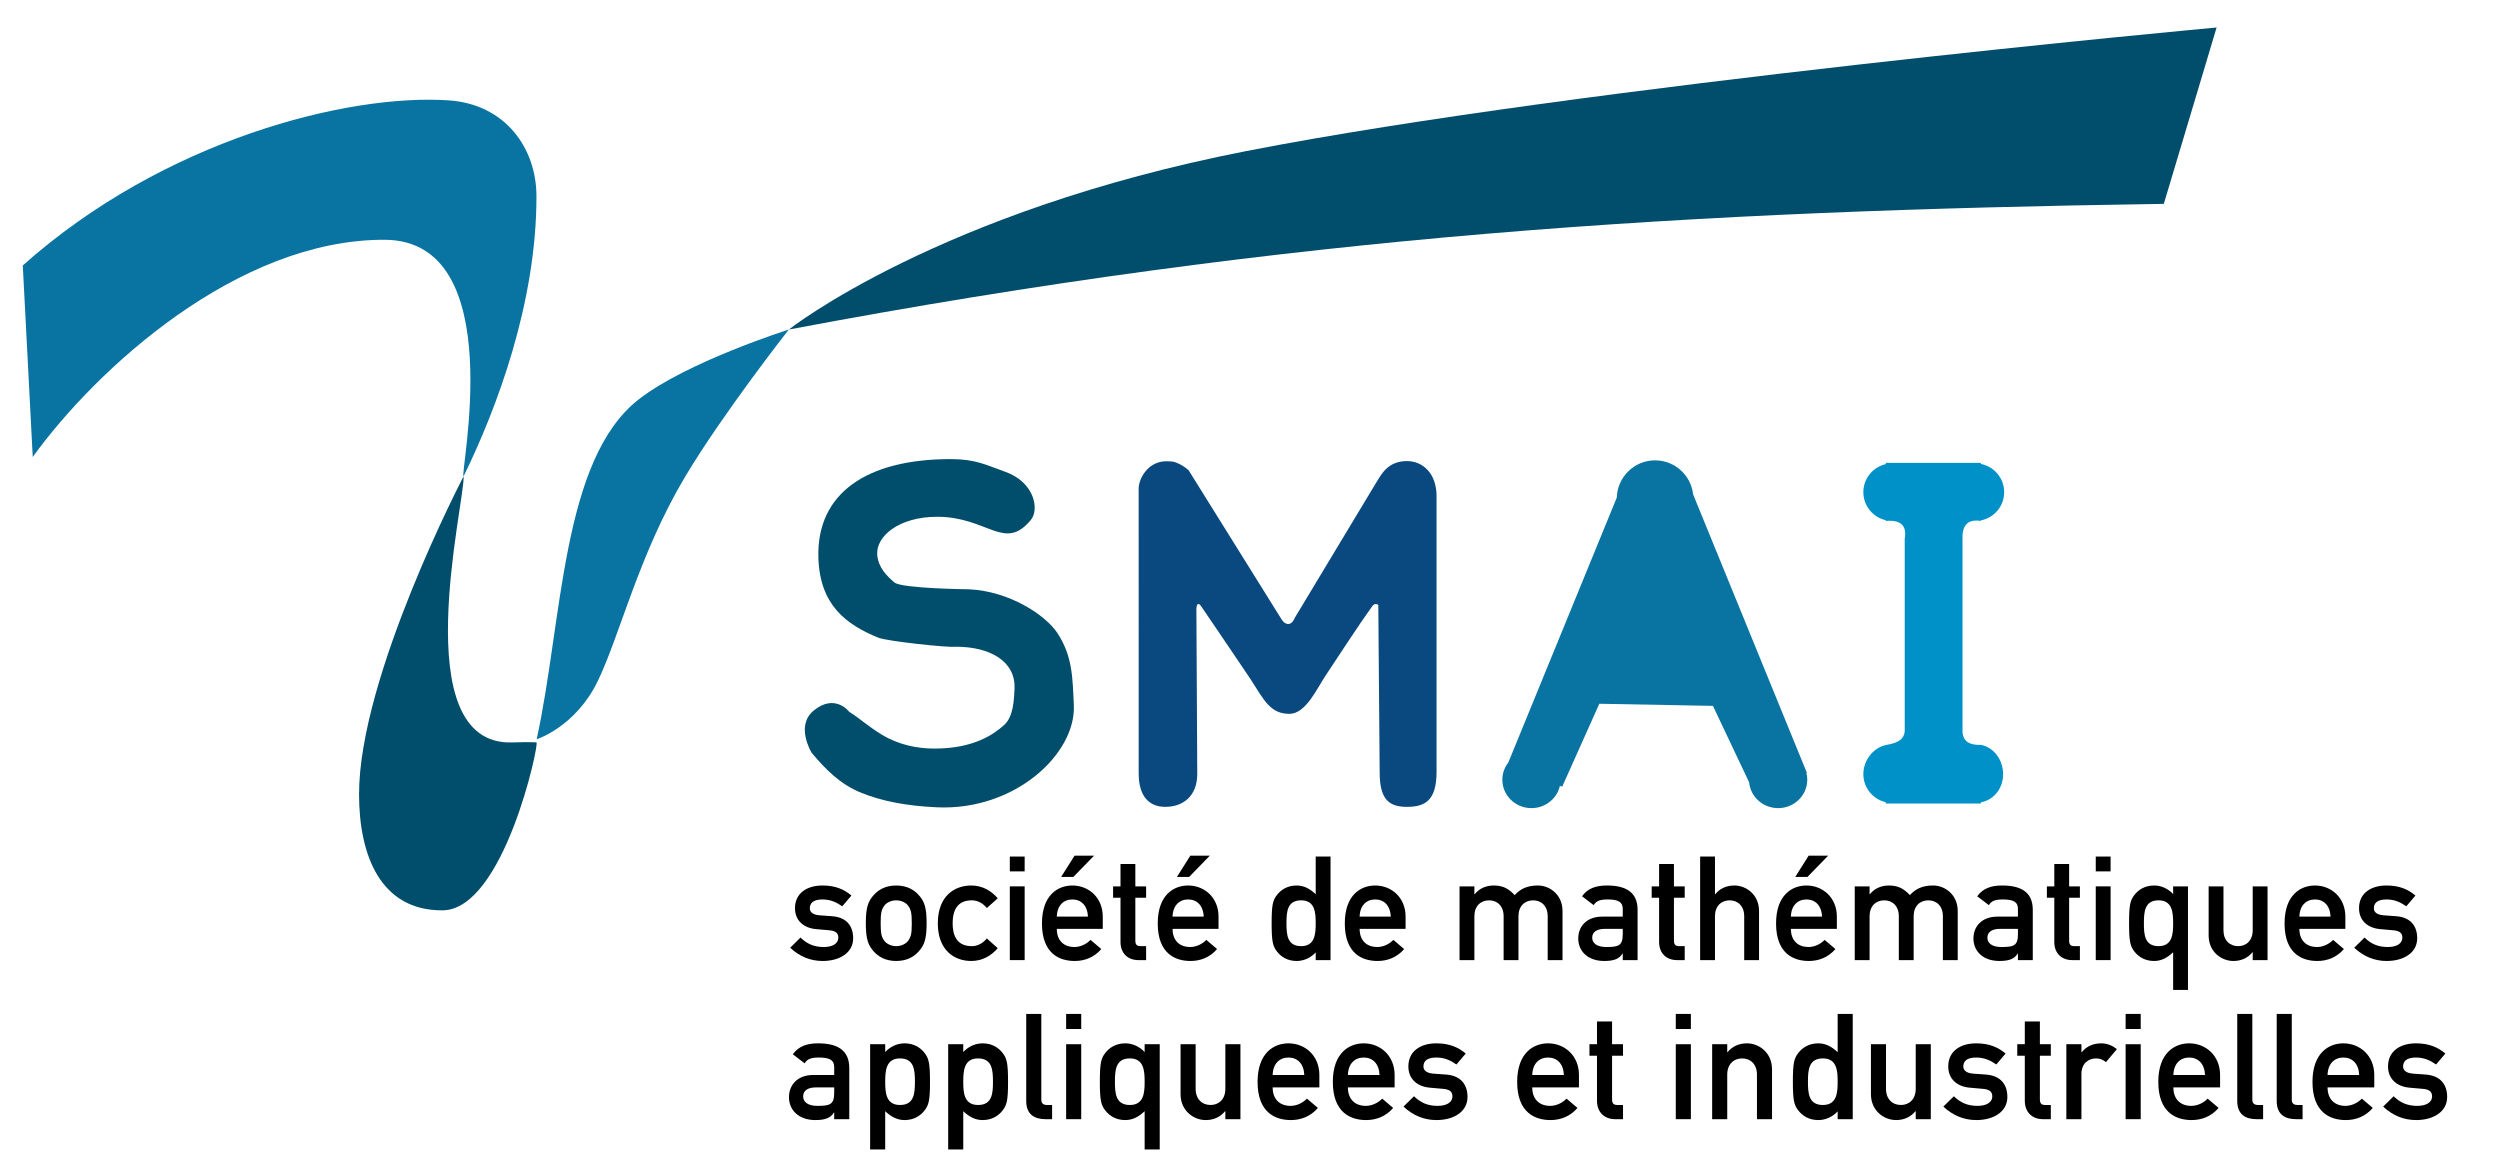 <?xml version="1.0" encoding="UTF-8" standalone="no"?>
<!DOCTYPE svg PUBLIC "-//W3C//DTD SVG 1.1//EN" "http://www.w3.org/Graphics/SVG/1.1/DTD/svg11.dtd">
<svg width="100%" height="100%" viewBox="0 0 2363 1100" version="1.1" xmlns="http://www.w3.org/2000/svg" xmlns:xlink="http://www.w3.org/1999/xlink" xml:space="preserve" xmlns:serif="http://www.serif.com/" style="fill-rule:evenodd;clip-rule:evenodd;stroke-linejoin:round;stroke-miterlimit:2;">
    <g id="surface1">
    </g>
    <g id="surface11" serif:id="surface1" transform="matrix(4.159,0,0,4.159,2.3,300)">
        <g transform="matrix(0.231,0,0,0.24,9.042,-69.295)">
            <path d="M880.324,752.653C849.495,751.315 825.976,746.723 805.677,738.862C785.438,731.024 770.894,717.059 757.027,701.035C757.027,701.035 740.58,675.606 759.004,661.046C780.139,644.344 794.008,662.283 794.008,662.283C804.062,668.226 812.823,676.198 826.02,683.866C842.851,693.645 861.146,697.035 877.786,697.035C917.37,697.035 936.742,682.952 946.295,674.786C955.847,666.62 956.085,649.619 956.576,640.389C957.929,614.924 933.196,600.345 898.004,600.598C892.179,601.61 831.283,595.438 822.594,592.032C790.862,579.593 764.931,561.062 763.616,516.143C761.831,455.211 811.167,422.861 894.071,422.924C918.584,422.943 928.66,428.53 947.465,434.942C976.108,444.709 981.306,470.49 972.638,480.555C946.553,510.845 930.445,477.542 880.442,477.543C842.803,477.544 820.236,496.013 821.512,513.446C822.405,525.657 831.292,533.862 838.379,539.717C845.467,545.572 911.983,546.206 911.983,546.206C951.634,548.053 987.205,570.612 998.872,587.789C1013.66,609.563 1013.73,629.92 1014.94,656.039C1017.06,701.994 957.039,755.984 880.324,752.653Z" style="fill:rgb(1,78,108);fill-rule:nonzero;"/>
        </g>
        <g transform="matrix(0.231,0,0,0.24,9.042,-69.295)">
            <path d="M1078.74,720.684C1078.74,720.684 1078.73,454.511 1078.72,450.97C1078.69,441.086 1088.2,424.985 1105.74,424.97C1112.83,424.964 1113.72,425.562 1116.11,426.434C1122.8,428.866 1127.86,433.471 1127.86,433.471L1218.87,573.983C1218.87,573.983 1221.64,579.156 1225.96,579.091C1230.28,579.026 1232.31,573.227 1232.31,573.227L1313.04,444.189C1317.52,437.452 1323.75,424.798 1342.7,424.798C1358.54,424.798 1371.79,436.704 1371.8,457.988L1371.8,719.006C1371.8,746.286 1360.52,752.227 1342.62,752.227C1324.71,752.227 1315.84,744.888 1315.84,719.659L1314.48,561.158C1314.38,560.636 1311.06,558.848 1308.68,562.013C1295.52,579.527 1274.66,610.532 1262.47,628.145C1254.04,640.328 1243.07,664.145 1227.13,664.145C1208.08,664.145 1202.19,651.292 1188.68,631.145C1188.2,630.434 1150,575.976 1139.86,561.754C1138.39,559.703 1137.06,559.979 1136.52,560.53C1135.96,561.094 1135.51,564.137 1135.51,564.137L1136.37,721.106C1136.37,741.963 1122.44,752.245 1104.92,752.227C1089.28,752.21 1078.78,742.639 1078.74,720.684Z" style="fill:rgb(10,73,127);"/>
        </g>
        <g transform="matrix(0.263,0,0,0.226,-43.299,-57.602)">
            <path d="M1510.47,726.043C1507.96,738.806 1497.91,748.36 1485.91,748.36C1472.02,748.36 1460.75,735.575 1460.75,719.827C1460.75,713.331 1462.66,707.339 1465.89,702.541L1559.67,436.008C1560.19,415.276 1574.81,398.631 1592.74,398.631C1609.74,398.631 1623.77,413.614 1625.61,432.855L1723.93,712.907L1723.52,713.055C1723.99,715.226 1724.24,717.494 1724.24,719.827C1724.24,735.575 1712.96,748.36 1699.08,748.36C1685.97,748.36 1675.19,736.973 1674.02,722.455L1642.73,645.536L1544.55,643.407L1512.5,726.748L1510.47,726.043Z" style="fill:rgb(9,116,162);"/>
        </g>
        <g transform="matrix(0.231,0,0,0.24,9.042,-69.295)">
            <path d="M1813.77,480.784C1801.14,478.055 1791.7,467.194 1791.7,454.227C1791.7,441.26 1801.14,430.398 1813.77,427.669L1813.77,426.471L1907.31,426.471L1907.31,427.498C1920.37,429.912 1930.24,440.968 1930.24,454.227C1930.24,467.485 1920.37,478.542 1907.31,480.956L1907.31,481.467C1895.04,479.57 1888.59,484.925 1889.26,499.146L1889.26,682.11C1890.47,690.435 1896.12,693.893 1907.31,693.523C1920.37,695.937 1929.2,707.994 1929.2,721.252C1929.2,734.51 1920.37,745.567 1907.31,747.981L1907.31,749.106L1813.77,749.106L1813.77,747.809C1801.14,745.08 1791.7,734.219 1791.7,721.252C1791.7,708.285 1801.14,696.424 1813.77,693.694C1828.13,691.436 1831.37,687.078 1832.4,681.11L1832.4,498.264C1834.42,486.897 1829.75,480.226 1813.77,481.467L1813.77,480.784Z" style="fill:rgb(0,145,200);"/>
        </g>
        <g transform="matrix(0.24,0,0,0.24,-0.793,-70.202)">
            <path d="M748,304C748,304 889.172,192.032 1181.25,135C1498.72,73.01 2100,18 2100,18L2050,185C1602.11,191.648 1225.26,213.937 748,304Z" style="fill:rgb(1,78,108);"/>
        </g>
        <g transform="matrix(0.24,0,0,0.24,-0.793,-70.202)">
            <path d="M32,424.698L22.574,243.308C156.213,124.208 330.605,80.51 426,87C479.047,90.609 508.992,131.712 509,178C509.018,278.882 471.343,378.96 440,443C435.589,443.415 485.11,219.194 365,219C225.621,218.775 92.247,341.3 32,424.698Z" style="fill:rgb(9,116,162);"/>
        </g>
        <g transform="matrix(0.24,0,0,0.24,-0.793,-70.202)">
            <path d="M440,443C441.442,466.81 384.034,698.318 486,695C505.292,694.372 509.005,695 509.005,695C512.081,694.735 478.412,853.705 420,854C361.588,854.295 341,802.413 341,744C341,632.468 440,443 440,443Z" style="fill:rgb(1,78,108);"/>
        </g>
        <g transform="matrix(0.24,0,0,0.24,-0.793,-70.202)">
            <path d="M748,304C748,304 651.651,334.5 606,370C532.651,427.039 533.934,578.942 509.199,692C509.199,692 545.994,680.338 567,637C588.006,593.662 606.137,516.297 650,443.001C685.977,382.883 748,304 748,304Z" style="fill:rgb(9,116,162);"/>
        </g>
        <g transform="matrix(0.306,0,0,0.306,-58.145,-132.392)">
            <g transform="matrix(108.027,0,0,108.027,774,910)">
                <path d="M0.01,-0.085C0.075,-0.024 0.151,0.006 0.233,0.006C0.351,0.006 0.443,-0.051 0.443,-0.15C0.443,-0.231 0.401,-0.295 0.296,-0.302L0.212,-0.308C0.161,-0.312 0.145,-0.334 0.145,-0.356C0.145,-0.391 0.167,-0.417 0.232,-0.417C0.287,-0.417 0.328,-0.398 0.368,-0.37L0.431,-0.444C0.381,-0.486 0.321,-0.513 0.232,-0.513C0.125,-0.513 0.043,-0.46 0.043,-0.357C0.043,-0.27 0.105,-0.22 0.189,-0.213L0.279,-0.205C0.314,-0.202 0.341,-0.191 0.341,-0.155C0.341,-0.112 0.299,-0.09 0.241,-0.09C0.173,-0.09 0.125,-0.112 0.081,-0.155L0.01,-0.085Z" style="fill-rule:nonzero;"/>
            </g>
            <g transform="matrix(108.027,0,0,108.027,826.825,910)">
                <path d="M0.041,-0.254C0.041,-0.144 0.057,-0.102 0.096,-0.059C0.124,-0.028 0.171,0.006 0.25,0.006C0.329,0.006 0.376,-0.028 0.404,-0.059C0.443,-0.102 0.459,-0.144 0.459,-0.254C0.459,-0.363 0.443,-0.405 0.404,-0.448C0.376,-0.479 0.329,-0.513 0.25,-0.513C0.171,-0.513 0.124,-0.479 0.096,-0.448C0.057,-0.405 0.041,-0.363 0.041,-0.254ZM0.357,-0.253C0.357,-0.18 0.351,-0.16 0.332,-0.133C0.317,-0.112 0.285,-0.096 0.25,-0.096C0.215,-0.096 0.183,-0.112 0.168,-0.133C0.149,-0.16 0.143,-0.18 0.143,-0.254C0.143,-0.327 0.149,-0.347 0.168,-0.374C0.183,-0.395 0.215,-0.411 0.25,-0.411C0.285,-0.411 0.317,-0.395 0.332,-0.374C0.351,-0.347 0.357,-0.327 0.357,-0.253Z" style="fill-rule:nonzero;"/>
            </g>
            <g transform="matrix(108.027,0,0,108.027,881.811,910)">
                <path d="M0.364,-0.149C0.339,-0.118 0.303,-0.096 0.261,-0.096C0.178,-0.096 0.129,-0.143 0.129,-0.253C0.129,-0.364 0.178,-0.411 0.261,-0.411C0.303,-0.411 0.339,-0.389 0.364,-0.358L0.439,-0.425C0.395,-0.476 0.334,-0.513 0.257,-0.513C0.14,-0.513 0.027,-0.439 0.027,-0.253C0.027,-0.068 0.14,0.006 0.257,0.006C0.334,0.006 0.395,-0.031 0.439,-0.082L0.364,-0.149Z" style="fill-rule:nonzero;"/>
            </g>
            <g transform="matrix(108.027,0,0,108.027,930.747,910)">
                <path d="M0.069,-0L0.171,-0L0.171,-0.507L0.069,-0.507L0.069,-0ZM0.069,-0.61L0.171,-0.61L0.171,-0.712L0.069,-0.712L0.069,-0.61Z" style="fill-rule:nonzero;"/>
            </g>
            <g transform="matrix(108.027,0,0,108.027,957.645,910)">
                <path d="M0.459,-0.215L0.459,-0.299C0.459,-0.43 0.362,-0.513 0.25,-0.513C0.152,-0.513 0.041,-0.449 0.041,-0.252C0.041,-0.044 0.162,0.006 0.266,0.006C0.334,0.006 0.399,-0.018 0.449,-0.076L0.375,-0.139C0.345,-0.108 0.303,-0.09 0.264,-0.09C0.194,-0.09 0.143,-0.132 0.143,-0.215L0.459,-0.215ZM0.143,-0.299C0.145,-0.376 0.19,-0.417 0.25,-0.417C0.31,-0.417 0.354,-0.376 0.357,-0.299L0.143,-0.299ZM0.173,-0.572L0.257,-0.572L0.399,-0.718L0.265,-0.718L0.173,-0.572Z" style="fill-rule:nonzero;"/>
            </g>
            <g transform="matrix(108.027,0,0,108.027,1012.63,910)">
                <path d="M0.072,-0.507L0.021,-0.507L0.021,-0.429L0.072,-0.429L0.072,-0.125C0.072,-0.045 0.124,-0 0.195,-0L0.248,-0L0.248,-0.096L0.21,-0.096C0.185,-0.096 0.174,-0.106 0.174,-0.134L0.174,-0.429L0.248,-0.429L0.248,-0.507L0.174,-0.507L0.174,-0.661L0.072,-0.661L0.072,-0.507Z" style="fill-rule:nonzero;"/>
            </g>
            <g transform="matrix(108.027,0,0,108.027,1043.63,910)">
                <path d="M0.459,-0.215L0.459,-0.299C0.459,-0.43 0.362,-0.513 0.25,-0.513C0.152,-0.513 0.041,-0.449 0.041,-0.252C0.041,-0.044 0.162,0.006 0.266,0.006C0.334,0.006 0.399,-0.018 0.449,-0.076L0.375,-0.139C0.345,-0.108 0.303,-0.09 0.264,-0.09C0.194,-0.09 0.143,-0.132 0.143,-0.215L0.459,-0.215ZM0.143,-0.299C0.145,-0.376 0.19,-0.417 0.25,-0.417C0.31,-0.417 0.354,-0.376 0.357,-0.299L0.143,-0.299ZM0.173,-0.572L0.257,-0.572L0.399,-0.718L0.265,-0.718L0.173,-0.572Z" style="fill-rule:nonzero;"/>
            </g>
            <g transform="matrix(108.027,0,0,108.027,1125.52,910)">
                <path d="M0.369,-0L0.471,-0L0.471,-0.712L0.369,-0.712L0.369,-0.453C0.331,-0.489 0.29,-0.513 0.238,-0.513C0.176,-0.513 0.131,-0.485 0.102,-0.447C0.074,-0.411 0.066,-0.378 0.066,-0.254C0.066,-0.129 0.074,-0.096 0.102,-0.06C0.131,-0.022 0.176,0.006 0.238,0.006C0.29,0.006 0.337,-0.018 0.369,-0.053L0.369,-0ZM0.269,-0.411C0.364,-0.411 0.369,-0.327 0.369,-0.254C0.369,-0.18 0.364,-0.096 0.269,-0.096C0.173,-0.096 0.168,-0.175 0.168,-0.254C0.168,-0.332 0.173,-0.411 0.269,-0.411Z" style="fill-rule:nonzero;"/>
            </g>
            <g transform="matrix(108.027,0,0,108.027,1182.56,910)">
                <path d="M0.459,-0.215L0.459,-0.299C0.459,-0.43 0.362,-0.513 0.25,-0.513C0.152,-0.513 0.041,-0.449 0.041,-0.252C0.041,-0.044 0.162,0.006 0.266,0.006C0.334,0.006 0.399,-0.018 0.449,-0.076L0.375,-0.139C0.345,-0.108 0.303,-0.09 0.264,-0.09C0.194,-0.09 0.143,-0.132 0.143,-0.215L0.459,-0.215ZM0.143,-0.299C0.145,-0.376 0.19,-0.417 0.25,-0.417C0.31,-0.417 0.354,-0.376 0.357,-0.299L0.143,-0.299Z" style="fill-rule:nonzero;"/>
            </g>
            <g transform="matrix(108.027,0,0,108.027,1264.44,910)">
                <path d="M0.072,-0L0.174,-0L0.174,-0.302C0.174,-0.371 0.217,-0.411 0.275,-0.411C0.332,-0.411 0.375,-0.371 0.375,-0.302L0.375,-0L0.477,-0L0.477,-0.302C0.477,-0.371 0.52,-0.411 0.578,-0.411C0.635,-0.411 0.678,-0.371 0.678,-0.302L0.678,-0L0.78,-0L0.78,-0.337C0.78,-0.452 0.69,-0.513 0.611,-0.513C0.542,-0.513 0.493,-0.493 0.451,-0.447C0.415,-0.484 0.379,-0.513 0.308,-0.513C0.254,-0.513 0.208,-0.493 0.176,-0.453L0.174,-0.453L0.174,-0.507L0.072,-0.507L0.072,-0Z" style="fill-rule:nonzero;"/>
            </g>
            <g transform="matrix(108.027,0,0,108.027,1357.56,910)">
                <path d="M0.332,-0L0.434,-0L0.434,-0.346C0.434,-0.471 0.348,-0.513 0.223,-0.513C0.147,-0.513 0.091,-0.493 0.052,-0.439L0.132,-0.378C0.15,-0.407 0.175,-0.417 0.228,-0.417C0.301,-0.417 0.332,-0.4 0.332,-0.352L0.332,-0.299L0.191,-0.299C0.082,-0.299 0.026,-0.23 0.026,-0.149C0.026,-0.061 0.092,0.006 0.205,0.006C0.274,0.006 0.309,-0.01 0.33,-0.045L0.332,-0.045L0.332,-0ZM0.332,-0.178C0.332,-0.099 0.303,-0.09 0.218,-0.09C0.149,-0.09 0.122,-0.12 0.122,-0.154C0.122,-0.191 0.15,-0.215 0.21,-0.215L0.332,-0.215L0.332,-0.178Z" style="fill-rule:nonzero;"/>
            </g>
            <g transform="matrix(108.027,0,0,108.027,1412.65,910)">
                <path d="M0.072,-0.507L0.021,-0.507L0.021,-0.429L0.072,-0.429L0.072,-0.125C0.072,-0.045 0.124,-0 0.195,-0L0.248,-0L0.248,-0.096L0.21,-0.096C0.185,-0.096 0.174,-0.106 0.174,-0.134L0.174,-0.429L0.248,-0.429L0.248,-0.507L0.174,-0.507L0.174,-0.661L0.072,-0.661L0.072,-0.507Z" style="fill-rule:nonzero;"/>
            </g>
            <g transform="matrix(108.027,0,0,108.027,1443.77,910)">
                <path d="M0.066,-0L0.168,-0L0.168,-0.302C0.168,-0.371 0.211,-0.411 0.269,-0.411C0.326,-0.411 0.369,-0.371 0.369,-0.302L0.369,-0L0.471,-0L0.471,-0.337C0.471,-0.452 0.381,-0.513 0.302,-0.513C0.248,-0.513 0.202,-0.493 0.17,-0.453L0.168,-0.453L0.168,-0.712L0.066,-0.712L0.066,-0Z" style="fill-rule:nonzero;"/>
            </g>
            <g transform="matrix(108.027,0,0,108.027,1502.86,910)">
                <path d="M0.459,-0.215L0.459,-0.299C0.459,-0.43 0.362,-0.513 0.25,-0.513C0.152,-0.513 0.041,-0.449 0.041,-0.252C0.041,-0.044 0.162,0.006 0.266,0.006C0.334,0.006 0.399,-0.018 0.449,-0.076L0.375,-0.139C0.345,-0.108 0.303,-0.09 0.264,-0.09C0.194,-0.09 0.143,-0.132 0.143,-0.215L0.459,-0.215ZM0.143,-0.299C0.145,-0.376 0.19,-0.417 0.25,-0.417C0.31,-0.417 0.354,-0.376 0.357,-0.299L0.143,-0.299ZM0.173,-0.572L0.257,-0.572L0.399,-0.718L0.265,-0.718L0.173,-0.572Z" style="fill-rule:nonzero;"/>
            </g>
            <g transform="matrix(108.027,0,0,108.027,1557.95,910)">
                <path d="M0.072,-0L0.174,-0L0.174,-0.302C0.174,-0.371 0.217,-0.411 0.275,-0.411C0.332,-0.411 0.375,-0.371 0.375,-0.302L0.375,-0L0.477,-0L0.477,-0.302C0.477,-0.371 0.52,-0.411 0.578,-0.411C0.635,-0.411 0.678,-0.371 0.678,-0.302L0.678,-0L0.78,-0L0.78,-0.337C0.78,-0.452 0.69,-0.513 0.611,-0.513C0.542,-0.513 0.493,-0.493 0.451,-0.447C0.415,-0.484 0.379,-0.513 0.308,-0.513C0.254,-0.513 0.208,-0.493 0.176,-0.453L0.174,-0.453L0.174,-0.507L0.072,-0.507L0.072,-0Z" style="fill-rule:nonzero;"/>
            </g>
            <g transform="matrix(108.027,0,0,108.027,1651.07,910)">
                <path d="M0.332,-0L0.434,-0L0.434,-0.346C0.434,-0.471 0.348,-0.513 0.223,-0.513C0.147,-0.513 0.091,-0.493 0.052,-0.439L0.132,-0.378C0.15,-0.407 0.175,-0.417 0.228,-0.417C0.301,-0.417 0.332,-0.4 0.332,-0.352L0.332,-0.299L0.191,-0.299C0.082,-0.299 0.026,-0.23 0.026,-0.149C0.026,-0.061 0.092,0.006 0.205,0.006C0.274,0.006 0.309,-0.01 0.33,-0.045L0.332,-0.045L0.332,-0ZM0.332,-0.178C0.332,-0.099 0.303,-0.09 0.218,-0.09C0.149,-0.09 0.122,-0.12 0.122,-0.154C0.122,-0.191 0.15,-0.215 0.21,-0.215L0.332,-0.215L0.332,-0.178Z" style="fill-rule:nonzero;"/>
            </g>
            <g transform="matrix(108.027,0,0,108.027,1706.16,910)">
                <path d="M0.072,-0.507L0.021,-0.507L0.021,-0.429L0.072,-0.429L0.072,-0.125C0.072,-0.045 0.124,-0 0.195,-0L0.248,-0L0.248,-0.096L0.21,-0.096C0.185,-0.096 0.174,-0.106 0.174,-0.134L0.174,-0.429L0.248,-0.429L0.248,-0.507L0.174,-0.507L0.174,-0.661L0.072,-0.661L0.072,-0.507Z" style="fill-rule:nonzero;"/>
            </g>
            <g transform="matrix(108.027,0,0,108.027,1737.27,910)">
                <path d="M0.069,-0L0.171,-0L0.171,-0.507L0.069,-0.507L0.069,-0ZM0.069,-0.61L0.171,-0.61L0.171,-0.712L0.069,-0.712L0.069,-0.61Z" style="fill-rule:nonzero;"/>
            </g>
            <g transform="matrix(108.027,0,0,108.027,1764.28,910)">
                <path d="M0.351,0.205L0.453,0.205L0.453,-0.507L0.351,-0.507L0.351,-0.454C0.319,-0.489 0.272,-0.513 0.22,-0.513C0.158,-0.513 0.113,-0.485 0.084,-0.447C0.056,-0.411 0.048,-0.378 0.048,-0.253C0.048,-0.129 0.056,-0.096 0.084,-0.06C0.113,-0.022 0.158,0.006 0.22,0.006C0.272,0.006 0.313,-0.018 0.351,-0.054L0.351,0.205ZM0.251,-0.096C0.155,-0.096 0.15,-0.175 0.15,-0.253C0.15,-0.332 0.155,-0.411 0.251,-0.411C0.346,-0.411 0.351,-0.327 0.351,-0.253C0.351,-0.18 0.346,-0.096 0.251,-0.096Z" style="fill-rule:nonzero;"/>
            </g>
            <g transform="matrix(108.027,0,0,108.027,1821.43,910)">
                <path d="M0.066,-0.17C0.066,-0.055 0.156,0.006 0.236,0.006C0.289,0.006 0.335,-0.014 0.367,-0.054L0.369,-0.054L0.369,-0L0.471,-0L0.471,-0.507L0.369,-0.507L0.369,-0.205C0.369,-0.136 0.326,-0.096 0.269,-0.096C0.211,-0.096 0.168,-0.136 0.168,-0.205L0.168,-0.507L0.066,-0.507L0.066,-0.17Z" style="fill-rule:nonzero;"/>
            </g>
            <g transform="matrix(108.027,0,0,108.027,1880.52,910)">
                <path d="M0.459,-0.215L0.459,-0.299C0.459,-0.43 0.362,-0.513 0.25,-0.513C0.152,-0.513 0.041,-0.449 0.041,-0.252C0.041,-0.044 0.162,0.006 0.266,0.006C0.334,0.006 0.399,-0.018 0.449,-0.076L0.375,-0.139C0.345,-0.108 0.303,-0.09 0.264,-0.09C0.194,-0.09 0.143,-0.132 0.143,-0.215L0.459,-0.215ZM0.143,-0.299C0.145,-0.376 0.19,-0.417 0.25,-0.417C0.31,-0.417 0.354,-0.376 0.357,-0.299L0.143,-0.299Z" style="fill-rule:nonzero;"/>
            </g>
            <g transform="matrix(108.027,0,0,108.027,1935.61,910)">
                <path d="M0.01,-0.085C0.075,-0.024 0.151,0.006 0.233,0.006C0.351,0.006 0.443,-0.051 0.443,-0.15C0.443,-0.231 0.401,-0.295 0.296,-0.302L0.212,-0.308C0.161,-0.312 0.145,-0.334 0.145,-0.356C0.145,-0.391 0.167,-0.417 0.232,-0.417C0.287,-0.417 0.328,-0.398 0.368,-0.37L0.431,-0.444C0.381,-0.486 0.321,-0.513 0.232,-0.513C0.125,-0.513 0.043,-0.46 0.043,-0.357C0.043,-0.27 0.105,-0.22 0.189,-0.213L0.279,-0.205C0.314,-0.202 0.341,-0.191 0.341,-0.155C0.341,-0.112 0.299,-0.09 0.241,-0.09C0.173,-0.09 0.125,-0.112 0.081,-0.155L0.01,-0.085Z" style="fill-rule:nonzero;"/>
            </g>
        </g>
        <g transform="matrix(0.311,0,0,0.311,-62.835,-100.792)">
            <g transform="matrix(108.027,0,0,108.027,774,910)">
                <path d="M0.332,-0L0.434,-0L0.434,-0.346C0.434,-0.471 0.348,-0.513 0.223,-0.513C0.147,-0.513 0.091,-0.493 0.052,-0.439L0.132,-0.378C0.15,-0.407 0.175,-0.417 0.228,-0.417C0.301,-0.417 0.332,-0.4 0.332,-0.352L0.332,-0.299L0.191,-0.299C0.082,-0.299 0.026,-0.23 0.026,-0.149C0.026,-0.061 0.092,0.006 0.205,0.006C0.274,0.006 0.309,-0.01 0.33,-0.045L0.332,-0.045L0.332,-0ZM0.332,-0.178C0.332,-0.099 0.303,-0.09 0.218,-0.09C0.149,-0.09 0.122,-0.12 0.122,-0.154C0.122,-0.191 0.15,-0.215 0.21,-0.215L0.332,-0.215L0.332,-0.178Z" style="fill-rule:nonzero;"/>
            </g>
            <g transform="matrix(108.027,0,0,108.027,828.986,910)">
                <path d="M0.066,0.205L0.168,0.205L0.168,-0.054C0.206,-0.018 0.247,0.006 0.299,0.006C0.361,0.006 0.406,-0.022 0.435,-0.06C0.463,-0.096 0.471,-0.129 0.471,-0.253C0.471,-0.378 0.463,-0.411 0.435,-0.447C0.406,-0.485 0.361,-0.513 0.299,-0.513C0.247,-0.513 0.2,-0.489 0.168,-0.454L0.168,-0.507L0.066,-0.507L0.066,0.205ZM0.268,-0.096C0.173,-0.096 0.168,-0.18 0.168,-0.253C0.168,-0.327 0.173,-0.411 0.268,-0.411C0.364,-0.411 0.369,-0.332 0.369,-0.253C0.369,-0.175 0.364,-0.096 0.268,-0.096Z" style="fill-rule:nonzero;"/>
            </g>
            <g transform="matrix(108.027,0,0,108.027,886.024,910)">
                <path d="M0.066,0.205L0.168,0.205L0.168,-0.054C0.206,-0.018 0.247,0.006 0.299,0.006C0.361,0.006 0.406,-0.022 0.435,-0.06C0.463,-0.096 0.471,-0.129 0.471,-0.253C0.471,-0.378 0.463,-0.411 0.435,-0.447C0.406,-0.485 0.361,-0.513 0.299,-0.513C0.247,-0.513 0.2,-0.489 0.168,-0.454L0.168,-0.507L0.066,-0.507L0.066,0.205ZM0.268,-0.096C0.173,-0.096 0.168,-0.18 0.168,-0.253C0.168,-0.327 0.173,-0.411 0.268,-0.411C0.364,-0.411 0.369,-0.332 0.369,-0.253C0.369,-0.175 0.364,-0.096 0.268,-0.096Z" style="fill-rule:nonzero;"/>
            </g>
            <g transform="matrix(108.027,0,0,108.027,943.062,910)">
                <path d="M0.066,-0.123C0.066,-0.032 0.122,-0 0.196,-0L0.241,-0L0.241,-0.096L0.206,-0.096C0.181,-0.096 0.168,-0.108 0.168,-0.131L0.168,-0.712L0.066,-0.712L0.066,-0.123Z" style="fill-rule:nonzero;"/>
            </g>
            <g transform="matrix(108.027,0,0,108.027,971.905,910)">
                <path d="M0.069,-0L0.171,-0L0.171,-0.507L0.069,-0.507L0.069,-0ZM0.069,-0.61L0.171,-0.61L0.171,-0.712L0.069,-0.712L0.069,-0.61Z" style="fill-rule:nonzero;"/>
            </g>
            <g transform="matrix(108.027,0,0,108.027,998.803,910)">
                <path d="M0.351,0.205L0.453,0.205L0.453,-0.507L0.351,-0.507L0.351,-0.454C0.319,-0.489 0.272,-0.513 0.22,-0.513C0.158,-0.513 0.113,-0.485 0.084,-0.447C0.056,-0.411 0.048,-0.378 0.048,-0.253C0.048,-0.129 0.056,-0.096 0.084,-0.06C0.113,-0.022 0.158,0.006 0.22,0.006C0.272,0.006 0.313,-0.018 0.351,-0.054L0.351,0.205ZM0.251,-0.096C0.155,-0.096 0.15,-0.175 0.15,-0.253C0.15,-0.332 0.155,-0.411 0.251,-0.411C0.346,-0.411 0.351,-0.327 0.351,-0.253C0.351,-0.18 0.346,-0.096 0.251,-0.096Z" style="fill-rule:nonzero;"/>
            </g>
            <g transform="matrix(108.027,0,0,108.027,1055.84,910)">
                <path d="M0.066,-0.17C0.066,-0.055 0.156,0.006 0.236,0.006C0.289,0.006 0.335,-0.014 0.367,-0.054L0.369,-0.054L0.369,-0L0.471,-0L0.471,-0.507L0.369,-0.507L0.369,-0.205C0.369,-0.136 0.326,-0.096 0.269,-0.096C0.211,-0.096 0.168,-0.136 0.168,-0.205L0.168,-0.507L0.066,-0.507L0.066,-0.17Z" style="fill-rule:nonzero;"/>
            </g>
            <g transform="matrix(108.027,0,0,108.027,1114.82,910)">
                <path d="M0.459,-0.215L0.459,-0.299C0.459,-0.43 0.362,-0.513 0.25,-0.513C0.152,-0.513 0.041,-0.449 0.041,-0.252C0.041,-0.044 0.162,0.006 0.266,0.006C0.334,0.006 0.399,-0.018 0.449,-0.076L0.375,-0.139C0.345,-0.108 0.303,-0.09 0.264,-0.09C0.194,-0.09 0.143,-0.132 0.143,-0.215L0.459,-0.215ZM0.143,-0.299C0.145,-0.376 0.19,-0.417 0.25,-0.417C0.31,-0.417 0.354,-0.376 0.357,-0.299L0.143,-0.299Z" style="fill-rule:nonzero;"/>
            </g>
            <g transform="matrix(108.027,0,0,108.027,1169.81,910)">
                <path d="M0.459,-0.215L0.459,-0.299C0.459,-0.43 0.362,-0.513 0.25,-0.513C0.152,-0.513 0.041,-0.449 0.041,-0.252C0.041,-0.044 0.162,0.006 0.266,0.006C0.334,0.006 0.399,-0.018 0.449,-0.076L0.375,-0.139C0.345,-0.108 0.303,-0.09 0.264,-0.09C0.194,-0.09 0.143,-0.132 0.143,-0.215L0.459,-0.215ZM0.143,-0.299C0.145,-0.376 0.19,-0.417 0.25,-0.417C0.31,-0.417 0.354,-0.376 0.357,-0.299L0.143,-0.299Z" style="fill-rule:nonzero;"/>
            </g>
            <g transform="matrix(108.027,0,0,108.027,1224.8,910)">
                <path d="M0.01,-0.085C0.075,-0.024 0.151,0.006 0.233,0.006C0.351,0.006 0.443,-0.051 0.443,-0.15C0.443,-0.231 0.401,-0.295 0.296,-0.302L0.212,-0.308C0.161,-0.312 0.145,-0.334 0.145,-0.356C0.145,-0.391 0.167,-0.417 0.232,-0.417C0.287,-0.417 0.328,-0.398 0.368,-0.37L0.431,-0.444C0.381,-0.486 0.321,-0.513 0.232,-0.513C0.125,-0.513 0.043,-0.46 0.043,-0.357C0.043,-0.27 0.105,-0.22 0.189,-0.213L0.279,-0.205C0.314,-0.202 0.341,-0.191 0.341,-0.155C0.341,-0.112 0.299,-0.09 0.241,-0.09C0.173,-0.09 0.125,-0.112 0.081,-0.155L0.01,-0.085Z" style="fill-rule:nonzero;"/>
            </g>
            <g transform="matrix(108.027,0,0,108.027,1304.52,910)">
                <path d="M0.459,-0.215L0.459,-0.299C0.459,-0.43 0.362,-0.513 0.25,-0.513C0.152,-0.513 0.041,-0.449 0.041,-0.252C0.041,-0.044 0.162,0.006 0.266,0.006C0.334,0.006 0.399,-0.018 0.449,-0.076L0.375,-0.139C0.345,-0.108 0.303,-0.09 0.264,-0.09C0.194,-0.09 0.143,-0.132 0.143,-0.215L0.459,-0.215ZM0.143,-0.299C0.145,-0.376 0.19,-0.417 0.25,-0.417C0.31,-0.417 0.354,-0.376 0.357,-0.299L0.143,-0.299Z" style="fill-rule:nonzero;"/>
            </g>
            <g transform="matrix(108.027,0,0,108.027,1359.5,910)">
                <path d="M0.072,-0.507L0.021,-0.507L0.021,-0.429L0.072,-0.429L0.072,-0.125C0.072,-0.045 0.124,-0 0.195,-0L0.248,-0L0.248,-0.096L0.21,-0.096C0.185,-0.096 0.174,-0.106 0.174,-0.134L0.174,-0.429L0.248,-0.429L0.248,-0.507L0.174,-0.507L0.174,-0.661L0.072,-0.661L0.072,-0.507Z" style="fill-rule:nonzero;"/>
            </g>
            <g transform="matrix(108.027,0,0,108.027,1417.41,910)">
                <path d="M0.069,-0L0.171,-0L0.171,-0.507L0.069,-0.507L0.069,-0ZM0.069,-0.61L0.171,-0.61L0.171,-0.712L0.069,-0.712L0.069,-0.61Z" style="fill-rule:nonzero;"/>
            </g>
            <g transform="matrix(108.027,0,0,108.027,1444.31,910)">
                <path d="M0.066,-0L0.168,-0L0.168,-0.302C0.168,-0.371 0.211,-0.411 0.269,-0.411C0.326,-0.411 0.369,-0.371 0.369,-0.302L0.369,-0L0.471,-0L0.471,-0.337C0.471,-0.452 0.381,-0.513 0.302,-0.513C0.248,-0.513 0.202,-0.493 0.17,-0.453L0.168,-0.453L0.168,-0.507L0.066,-0.507L0.066,-0Z" style="fill-rule:nonzero;"/>
            </g>
            <g transform="matrix(108.027,0,0,108.027,1503.29,910)">
                <path d="M0.369,-0L0.471,-0L0.471,-0.712L0.369,-0.712L0.369,-0.453C0.331,-0.489 0.29,-0.513 0.238,-0.513C0.176,-0.513 0.131,-0.485 0.102,-0.447C0.074,-0.411 0.066,-0.378 0.066,-0.254C0.066,-0.129 0.074,-0.096 0.102,-0.06C0.131,-0.022 0.176,0.006 0.238,0.006C0.29,0.006 0.337,-0.018 0.369,-0.053L0.369,-0ZM0.269,-0.411C0.364,-0.411 0.369,-0.327 0.369,-0.254C0.369,-0.18 0.364,-0.096 0.269,-0.096C0.173,-0.096 0.168,-0.175 0.168,-0.254C0.168,-0.332 0.173,-0.411 0.269,-0.411Z" style="fill-rule:nonzero;"/>
            </g>
            <g transform="matrix(108.027,0,0,108.027,1560.33,910)">
                <path d="M0.066,-0.17C0.066,-0.055 0.156,0.006 0.236,0.006C0.289,0.006 0.335,-0.014 0.367,-0.054L0.369,-0.054L0.369,-0L0.471,-0L0.471,-0.507L0.369,-0.507L0.369,-0.205C0.369,-0.136 0.326,-0.096 0.269,-0.096C0.211,-0.096 0.168,-0.136 0.168,-0.205L0.168,-0.507L0.066,-0.507L0.066,-0.17Z" style="fill-rule:nonzero;"/>
            </g>
            <g transform="matrix(108.027,0,0,108.027,1619.31,910)">
                <path d="M0.01,-0.085C0.075,-0.024 0.151,0.006 0.233,0.006C0.351,0.006 0.443,-0.051 0.443,-0.15C0.443,-0.231 0.401,-0.295 0.296,-0.302L0.212,-0.308C0.161,-0.312 0.145,-0.334 0.145,-0.356C0.145,-0.391 0.167,-0.417 0.232,-0.417C0.287,-0.417 0.328,-0.398 0.368,-0.37L0.431,-0.444C0.381,-0.486 0.321,-0.513 0.232,-0.513C0.125,-0.513 0.043,-0.46 0.043,-0.357C0.043,-0.27 0.105,-0.22 0.189,-0.213L0.279,-0.205C0.314,-0.202 0.341,-0.191 0.341,-0.155C0.341,-0.112 0.299,-0.09 0.241,-0.09C0.173,-0.09 0.125,-0.112 0.081,-0.155L0.01,-0.085Z" style="fill-rule:nonzero;"/>
            </g>
            <g transform="matrix(108.027,0,0,108.027,1672.13,910)">
                <path d="M0.072,-0.507L0.021,-0.507L0.021,-0.429L0.072,-0.429L0.072,-0.125C0.072,-0.045 0.124,-0 0.195,-0L0.248,-0L0.248,-0.096L0.21,-0.096C0.185,-0.096 0.174,-0.106 0.174,-0.134L0.174,-0.429L0.248,-0.429L0.248,-0.507L0.174,-0.507L0.174,-0.661L0.072,-0.661L0.072,-0.507Z" style="fill-rule:nonzero;"/>
            </g>
            <g transform="matrix(108.027,0,0,108.027,1703.14,910)">
                <path d="M0.066,-0L0.168,-0L0.168,-0.305C0.168,-0.379 0.217,-0.411 0.267,-0.411C0.293,-0.411 0.31,-0.404 0.334,-0.386L0.408,-0.474C0.377,-0.498 0.343,-0.513 0.302,-0.513C0.248,-0.513 0.202,-0.493 0.17,-0.453L0.168,-0.453L0.168,-0.507L0.066,-0.507L0.066,-0Z" style="fill-rule:nonzero;"/>
            </g>
            <g transform="matrix(108.027,0,0,108.027,1746.13,910)">
                <path d="M0.069,-0L0.171,-0L0.171,-0.507L0.069,-0.507L0.069,-0ZM0.069,-0.61L0.171,-0.61L0.171,-0.712L0.069,-0.712L0.069,-0.61Z" style="fill-rule:nonzero;"/>
            </g>
            <g transform="matrix(108.027,0,0,108.027,1773.03,910)">
                <path d="M0.459,-0.215L0.459,-0.299C0.459,-0.43 0.362,-0.513 0.25,-0.513C0.152,-0.513 0.041,-0.449 0.041,-0.252C0.041,-0.044 0.162,0.006 0.266,0.006C0.334,0.006 0.399,-0.018 0.449,-0.076L0.375,-0.139C0.345,-0.108 0.303,-0.09 0.264,-0.09C0.194,-0.09 0.143,-0.132 0.143,-0.215L0.459,-0.215ZM0.143,-0.299C0.145,-0.376 0.19,-0.417 0.25,-0.417C0.31,-0.417 0.354,-0.376 0.357,-0.299L0.143,-0.299Z" style="fill-rule:nonzero;"/>
            </g>
            <g transform="matrix(108.027,0,0,108.027,1828.02,910)">
                <path d="M0.066,-0.123C0.066,-0.032 0.122,-0 0.196,-0L0.241,-0L0.241,-0.096L0.206,-0.096C0.181,-0.096 0.168,-0.108 0.168,-0.131L0.168,-0.712L0.066,-0.712L0.066,-0.123Z" style="fill-rule:nonzero;"/>
            </g>
            <g transform="matrix(108.027,0,0,108.027,1856.86,910)">
                <path d="M0.066,-0.123C0.066,-0.032 0.122,-0 0.196,-0L0.241,-0L0.241,-0.096L0.206,-0.096C0.181,-0.096 0.168,-0.108 0.168,-0.131L0.168,-0.712L0.066,-0.712L0.066,-0.123Z" style="fill-rule:nonzero;"/>
            </g>
            <g transform="matrix(108.027,0,0,108.027,1885.7,910)">
                <path d="M0.459,-0.215L0.459,-0.299C0.459,-0.43 0.362,-0.513 0.25,-0.513C0.152,-0.513 0.041,-0.449 0.041,-0.252C0.041,-0.044 0.162,0.006 0.266,0.006C0.334,0.006 0.399,-0.018 0.449,-0.076L0.375,-0.139C0.345,-0.108 0.303,-0.09 0.264,-0.09C0.194,-0.09 0.143,-0.132 0.143,-0.215L0.459,-0.215ZM0.143,-0.299C0.145,-0.376 0.19,-0.417 0.25,-0.417C0.31,-0.417 0.354,-0.376 0.357,-0.299L0.143,-0.299Z" style="fill-rule:nonzero;"/>
            </g>
            <g transform="matrix(108.027,0,0,108.027,1940.69,910)">
                <path d="M0.01,-0.085C0.075,-0.024 0.151,0.006 0.233,0.006C0.351,0.006 0.443,-0.051 0.443,-0.15C0.443,-0.231 0.401,-0.295 0.296,-0.302L0.212,-0.308C0.161,-0.312 0.145,-0.334 0.145,-0.356C0.145,-0.391 0.167,-0.417 0.232,-0.417C0.287,-0.417 0.328,-0.398 0.368,-0.37L0.431,-0.444C0.381,-0.486 0.321,-0.513 0.232,-0.513C0.125,-0.513 0.043,-0.46 0.043,-0.357C0.043,-0.27 0.105,-0.22 0.189,-0.213L0.279,-0.205C0.314,-0.202 0.341,-0.191 0.341,-0.155C0.341,-0.112 0.299,-0.09 0.241,-0.09C0.173,-0.09 0.125,-0.112 0.081,-0.155L0.01,-0.085Z" style="fill-rule:nonzero;"/>
            </g>
        </g>
    </g>
</svg>
